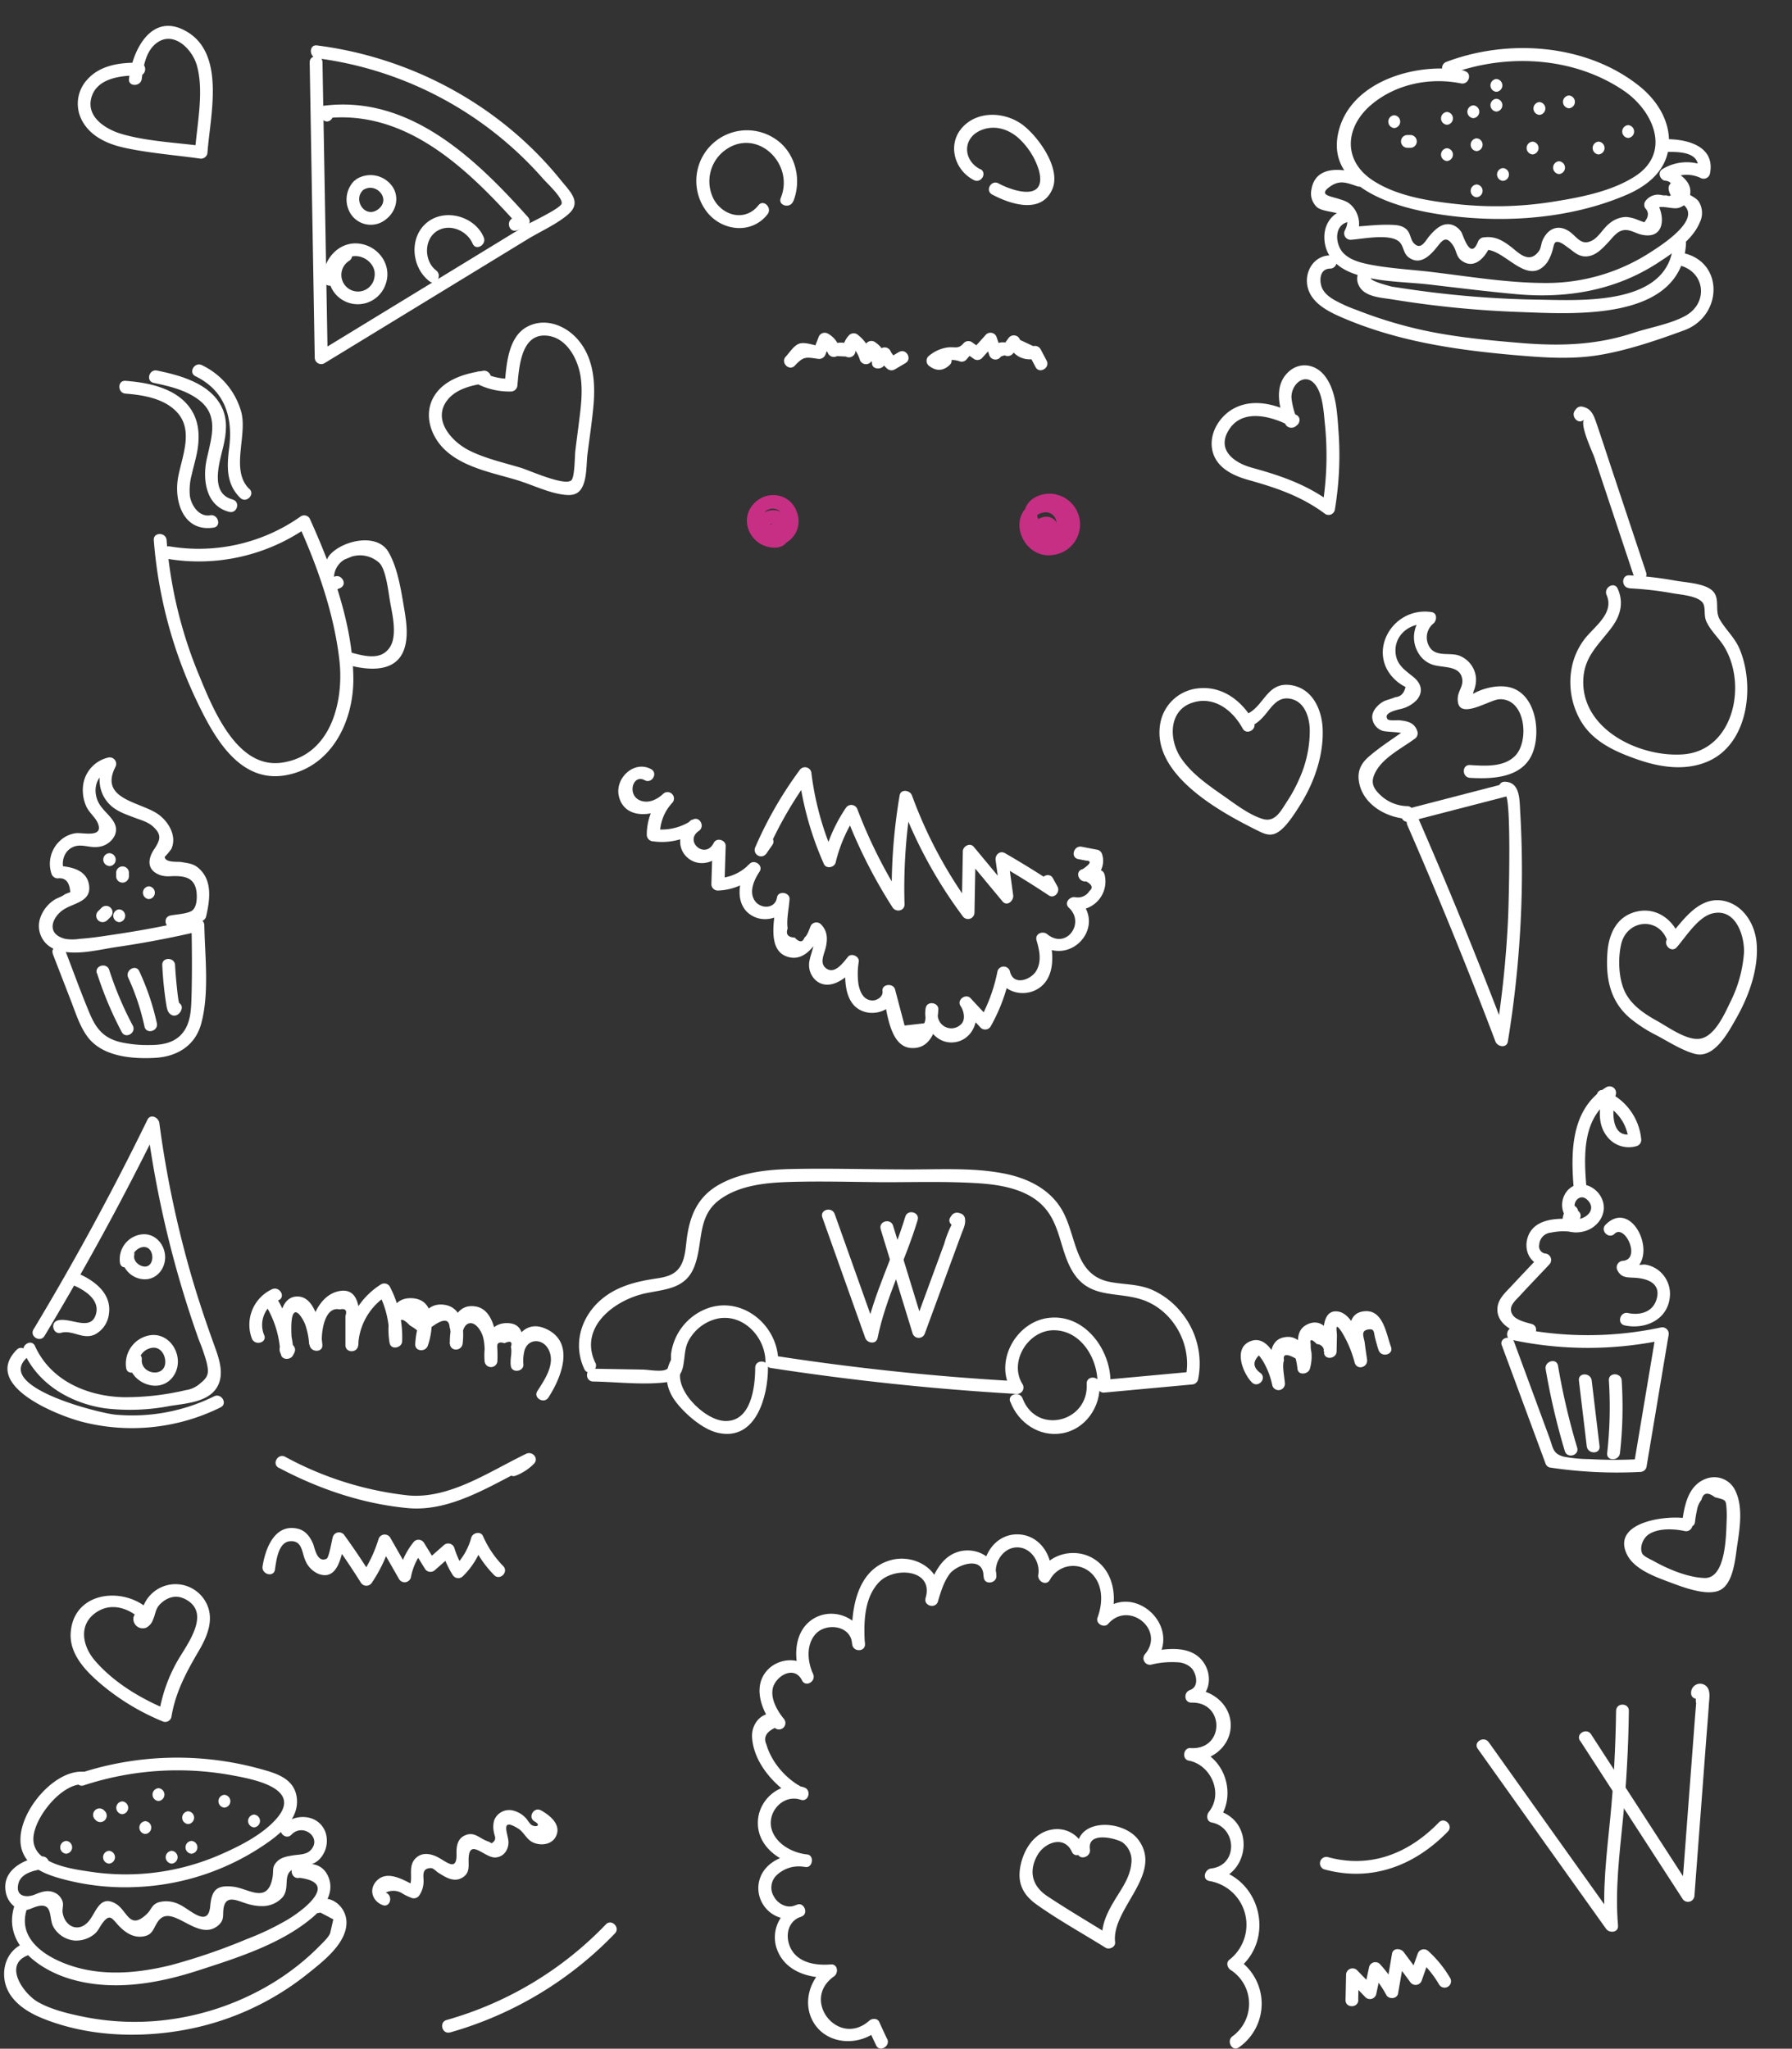 <svg xmlns="http://www.w3.org/2000/svg" viewBox="0 0 525 600.3"><rect x="0" y="0" width="525" height="600.3" fill="#333333" stroke="none"/><defs><style>.cls-1{fill:#fff;}.cls-2{fill:#c62f84;}.cls-3{fill:none;}</style></defs><title>wojtek</title><g id="Warstwa_2" data-name="Warstwa 2"><g id="Warstwa_1-2" data-name="Warstwa 1"><path class="cls-1" d="M90.73,18.29l1.48,86.56A1.89,1.89,0,0,0,95,106.46l47.6-29.06,11.9-7.27c3.81-2.32,8.51-4.37,11.9-7.27,4.2-3.59.68-6.62-2.19-10.18-17.62-21.81-43.62-35.84-71.35-39.37-2.39-.3-2.37,3.45,0,3.75A106.3,106.3,0,0,1,159.13,52.4c1.15,1.32,5.71,5.5,5.42,7.23-.24,1.4-8.75,5.34-10.2,6.23l-20.4,12.46-40.8,24.91L96,104.84,94.48,18.29c0-2.41-3.79-2.42-3.75,0Z"/><path class="cls-1" d="M95.8,35.61a1.88,1.88,0,0,0,0-3.75,1.88,1.88,0,0,0,0,3.75Z"/><path class="cls-1" d="M94.84,34.72c24.14-3,42.37,15,57.15,31.5l.83-3.13-2.43.8c-2.28.76-1.3,4.38,1,3.62l2.43-.8a1.9,1.9,0,0,0,.83-3.13c-15.39-17.21-34.7-35.76-59.8-32.6-2.36.3-2.39,4.05,0,3.75Z"/><path class="cls-1" d="M100.44,73.17c-4.85,3.32-5.78,10.37-.91,14.17a8.61,8.61,0,0,0,13.33-3.75c2.24-5.57-1.72-11.39-7.49-12.19-6.08-.84-10.93,4.69-10.64,10.52.12,2.4,3.87,2.42,3.75,0-.17-3.3,2-6.83,5.63-6.88,3.18,0,6.21,2.84,5.6,6.11a4.87,4.87,0,1,1-7.39-4.74c2-1.36.11-4.61-1.89-3.24Z"/><path class="cls-1" d="M127.77,79.24c-3.5-2.64-3.66-8.92.09-11.44s9-.27,10.62,3.61c.94,2.21,4.17.31,3.24-1.89-2.63-6.19-11.41-8.63-16.69-4.27s-4.52,13.19.85,17.22c1.93,1.45,3.8-1.8,1.89-3.24Z"/><path class="cls-1" d="M106.42,55.66c3.72-2.42,8.33,2.69,4.34,5.68-3.7,2.78-7.38-2.57-4.5-5.53,1.68-1.73-1-4.39-2.65-2.65a7.81,7.81,0,0,0-.67,9.79,7,7,0,0,0,10.13,1.32c3.22-2.47,4.17-7.06,1.4-10.25a7.83,7.83,0,0,0-9.94-1.6c-2,1.31-.14,4.56,1.89,3.24Z"/><path class="cls-1" d="M429.15,20.75C415.58,18,395.24,23.54,392,39.22c-3.28,16.06,17.31,21.59,29,23.47,18.15,2.91,38.62,1.72,55.66-5.66,6.15-2.66,11.62-7.16,12.24-14.26s-3.39-13.4-8.74-17.64c-15.52-12.3-38.33-13.85-56.41-7-2.24.84-1.27,4.47,1,3.62,16.44-6.19,36.24-5.2,51,4.85,8.56,5.81,14.05,18,3.36,25-7,4.56-16.43,6.3-24.52,7.57a105.49,105.49,0,0,1-27.72.64c-8.18-.89-17.56-2.31-24.62-6.91-9-5.86-8.26-15.86-.21-22.46,7.21-5.91,17-7.8,26-6,2.36.47,3.36-3.14,1-3.62Z"/><path class="cls-1" d="M398.67,51.06c-5.15-1.75-13.26-2.8-14.45,4.43a5.49,5.49,0,0,0,1.59,5.2c2.66,2.25,11.34.52,8.23,6.75a1.89,1.89,0,0,0,1.62,2.82c3.38-.18,12.22-2.11,14.58.92,1.12,1.43.92,3.21,2.63,4.36,2.93,2,5.51-.1,7.46-2.35s3.07-4.84,5.47-1.11c.94,1.46.82,3.12,2.39,4.28,3.84,2.84,7.15-1.19,8.47-4.52l-1.81,1.38c5.82-.72,12.63,11.23,18.39,3.72a12.54,12.54,0,0,0,1.57-3.5c.2-.54.4-2.1.86-2.41,1-.66,2.8.88,3.51,1.37,2.09,1.45,3.45,3.13,6.25,2.66,2.33-.4,4.06-2.3,5.61-3.92,1.06-1.11,2.25-2.8,3.7-3.42,2.23-.95,3.93.47,6,1,6.93,1.69,7.34-5.24,4.48-9.68l-.29,2.27c1.42-1.57,5,.22,7-.44a4.6,4.6,0,0,0,3-3c1.47-4.5-2.9-7.12-6.37-8.59l.45,3.43a9.6,9.6,0,0,1,9.15-.6A1.9,1.9,0,0,0,500.94,51c1.75-8.18-6.72-10.33-13.08-10.21-2.41,0-2.42,3.79,0,3.75,3-.05,10.73-.44,9.47,5.47l2.75-1.12a13.64,13.64,0,0,0-12.94.6c-1.54.88-1,2.84.45,3.43q2.85.21,1.84,2.68.7,2.43-1.27,1.62c-.78.18-1.83-.26-2.66-.18a4.61,4.61,0,0,0-3.25,1.64,1.92,1.92,0,0,0-.29,2.27q1.76,1.83-.25,4.18-1.2-.42-2.38-.9a10.58,10.58,0,0,0-2.92-.65,7.76,7.76,0,0,0-4.74,1.77c-1.84,1.35-3.11,3.87-5,5-3.53,2-4.62-1.12-7.23-2.74-3.28-2-6.18-.35-7.56,2.92-.37.88-.43,2.22-1,3-2.9,4.1-6.17.33-8.22-1.22-2.43-1.85-4.65-3.16-7.78-2.77A2,2,0,0,0,433,70.84c-2.26,5.72-4.34-2.1-4.92-2.9a5.11,5.11,0,0,0-2.47-2c-2.86-1-5.06,1.16-6.78,3.14-1.23,1.42-2.51,4.45-4.65,2.15-1-1.1-.93-3-2.21-4.1s-2.78-1.2-4.48-1.26c-3.91-.13-8,.43-11.88.64l1.62,2.82a7.75,7.75,0,0,0-1.36-9.21c-1.28-1.24-2.55-1.47-4.16-2-2.51-.74-5.43-1.13-1.92-3.54,2.8-1.92,4.83-1,7.83,0,2.29.78,3.27-2.85,1-3.62Z"/><path class="cls-1" d="M393.39,61.6c-4.1,1.47-5.94,5.36-5.26,9.61.71,4.44,4,7.28,8.08,8.83,6.85,2.62,15.18,2.5,22.39,3.31,8.55,1,17.1,2.07,25.67,2.85,14.57,1.32,28.72-1,41.15-9,4.48-2.91,10.44-6.83,12.55-12a6.25,6.25,0,0,0-.28-6.12c-1.16-1.76-4.89-2.47-5.2-4.59-.35-2.38-4-1.37-3.62,1,.45,3,2.87,3,4.72,4.88,4.36,4.38-7,11.58-10.06,13.55a56,56,0,0,1-30.68,9c-11.41,0-22.93-2-34.25-3.32-5.93-.67-12.06-1-17.89-2.2-2.6-.55-5.62-1.43-7.41-3.54-2-2.37-2.49-7.37,1.1-8.66,2.25-.81,1.28-4.43-1-3.62Z"/><path class="cls-1" d="M400,77.87A4.22,4.22,0,0,0,398,83.44c1.53,3.58,6.48,3.74,9.71,4.26a295.33,295.33,0,0,0,37.19,3.71c15.85.56,47.64,3,49.05-20,.15-2.41-3.6-2.4-3.75,0C489,89.65,463.4,88,450.69,87.81q-11.65-.18-23.26-1.29-6.52-.62-13-1.54-3.36-.48-6.72-1c.13,0-7.79-1.88-5.8-2.83,2.18-1,.28-4.27-1.89-3.24Z"/><path class="cls-1" d="M389.76,74.83c-4.53,0-7.44,4.28-6.79,8.64.76,5.07,5.89,7.7,10.12,9.53,16,6.92,32.86,9.47,50.09,11,8.26.72,16.6,1.4,24.84.11,8.42-1.32,17.48-4.41,25.48-7.36C505,92.46,505.17,75.81,492,73.95c-2.36-.33-3.38,3.28-1,3.62,8.36,1.18,10,11,2.72,15-4.44,2.43-10.45,3.39-15.26,5-11.15,3.65-21.8,3.88-33.39,2.89-10.78-.91-21.53-1.95-32-4.61a127.29,127.29,0,0,1-15.56-5,43.4,43.4,0,0,1-6.68-3c-1.65-1-3.22-2.21-3.75-4.15s-.33-5,2.74-5a1.88,1.88,0,0,0,0-3.75Z"/><path class="cls-1" d="M412.33,43.31h1a1.88,1.88,0,0,0,0-3.75h-1a1.87,1.87,0,0,0,0,3.75Z"/><path class="cls-1" d="M423.92,47.18a1.88,1.88,0,0,0,0-3.75,1.88,1.88,0,0,0,0,3.75Z"/><path class="cls-1" d="M423.92,36.56a1.88,1.88,0,0,0,0-3.75,1.88,1.88,0,0,0,0,3.75Z"/><path class="cls-1" d="M432.61,44.28a1.88,1.88,0,0,0,0-3.75,1.88,1.88,0,0,0,0,3.75Z"/><path class="cls-1" d="M432.61,57.8a1.88,1.88,0,0,0,0-3.75,1.88,1.88,0,0,0,0,3.75Z"/><path class="cls-1" d="M431.64,34.62a1.88,1.88,0,0,0,0-3.75,1.88,1.88,0,0,0,0,3.75Z"/><path class="cls-1" d="M449,45.25a1.88,1.88,0,0,0,0-3.75,1.88,1.88,0,0,0,0,3.75Z"/><path class="cls-1" d="M438.4,32.69a1.88,1.88,0,0,0,0-3.75,1.88,1.88,0,0,0,0,3.75Z"/><path class="cls-1" d="M440.33,53a1.88,1.88,0,0,0,0-3.75,1.88,1.88,0,0,0,0,3.75Z"/><path class="cls-1" d="M451,33.66a1.88,1.88,0,0,0,0-3.75,1.88,1.88,0,0,0,0,3.75Z"/><path class="cls-1" d="M468.34,45.25a1.88,1.88,0,0,0,0-3.75,1.88,1.88,0,0,0,0,3.75Z"/><path class="cls-1" d="M456.75,51a1.88,1.88,0,0,0,0-3.75,1.88,1.88,0,0,0,0,3.75Z"/><path class="cls-1" d="M477,40.42a1.88,1.88,0,0,0,0-3.75,1.88,1.88,0,0,0,0,3.75Z"/><path class="cls-1" d="M459.65,31.73a1.88,1.88,0,0,0,0-3.75,1.88,1.88,0,0,0,0,3.75Z"/><path class="cls-1" d="M438.4,26.9a1.88,1.88,0,0,0,0-3.75,1.88,1.88,0,0,0,0,3.75Z"/><path class="cls-1" d="M408.47,37.52a1.88,1.88,0,0,0,0-3.75,1.88,1.88,0,0,0,0,3.75Z"/><path class="cls-1" d="M48.78,163.7a55.55,55.55,0,0,0,41.29-9.22l-2.57-.67c5.59,12.36,10.39,26.09,11.93,39.64,1.38,12.14-2.48,27.85-16.71,30C69.16,225.55,62.11,207,58,197.08a129,129,0,0,1-9.19-38.8c-.19-2.39-3.94-2.41-3.75,0A133.22,133.22,0,0,0,57.45,205c5.06,10.63,12.59,24.88,26.68,22.08,13.29-2.65,19.55-16.06,19.39-28.5-.2-15.83-6.33-32.39-12.78-46.64a1.88,1.88,0,0,0-2.57-.67,51.78,51.78,0,0,1-38.4,8.84c-2.36-.39-3.38,3.22-1,3.62Z"/><path class="cls-1" d="M97.85,169.08a6.24,6.24,0,0,1,3.12-5.15l2.13-.86a8.35,8.35,0,0,1,8.07,1.91c2,2.09,2.65,8.86,3.14,11.52.69,3.78,2.17,10-.22,13.34-2.6,3.66-7.14,2.45-11,1.43-2.33-.62-3.33,3-1,3.62,5.91,1.57,14.17,2.33,16.43-5,1.31-4.22.28-9.26-.44-13.52-.81-4.75-1.83-10.47-4.31-14.68-3.32-5.63-13.32-3.37-17.11.86-2.63,2.94-2.83,12.64,3.08,9.72,2.16-1.07.27-4.31-1.89-3.24Z"/><path class="cls-1" d="M61.56,151c-3.34.51-5.54-3-5.93-5.69a17.68,17.68,0,0,1,.58-6.4c.56-2.56,1.36-5,1.73-7.64.55-3.88.27-7.82-1.91-11.2-4.06-6.29-12.35-7.95-19.26-8.48-2.41-.18-2.39,3.57,0,3.75,5.05.39,10.95,1.35,14.72,5.07,5.42,5.35,1.93,13,.72,19.28-1.37,7.17,1.52,16.27,10.36,14.91,2.38-.36,1.37-4-1-3.62Z"/><path class="cls-1" d="M68.19,146.37c-6.89-1.74-3.87-10.92-2.78-15.5.93-3.94,1.37-8-.53-11.75-3.46-6.81-12-9.12-18.87-10.55-2.35-.49-3.36,3.12-1,3.62,4.5.94,9.25,2.05,13,4.8,6.21,4.52,4.06,10.87,2.6,17.31-1.36,6-.43,13.93,6.54,15.69,2.34.59,3.34-3,1-3.62Z"/><path class="cls-1" d="M73.06,143.29c-5.7-5.49-.44-15.69-2.42-22.72A21.61,21.61,0,0,0,59.16,107c-2.16-1.06-4.06,2.18-1.89,3.24,8.61,4.22,11,12,9.87,21-.69,5.38-.92,10.63,3.27,14.66,1.74,1.67,4.4-1,2.65-2.65Z"/><path class="cls-1" d="M412.29,241.74q13.7,31.42,25.84,63.47c.58,1.53,3.29,2,3.62,0a312.41,312.41,0,0,0,4.08-44.49q.21-11.53-.47-23.06c-.2-3.36,0-8.45-4.44-8.6-2.41-.08-2.41,3.67,0,3.75,2,.07,1.06,32.47.93,35.59a305.43,305.43,0,0,1-3.71,35.81h3.62q-12.32-32.5-26.22-64.37c-1-2.21-4.19-.3-3.24,1.89Z"/><path class="cls-1" d="M412.82,240.75l29-7.51c2.33-.6,1.34-4.22-1-3.62l-29,7.51c-2.33.6-1.34,4.22,1,3.62Z"/><path class="cls-1" d="M412.24,236.21a11.79,11.79,0,0,1-7.38-2.83c-2.57-2.26-3.48-4.06-1.91-7.09,2.21-4.28,7.58-6.94,11.46-9.77a1.94,1.94,0,0,0,.86-2.12c-.81-2.73-3-3.13-5.53-3.37-.49,0-2.88.18-3.22-.28-1.54-2.11,3.58-2.87,4.36-3.14a9.43,9.43,0,0,0,4.24-2.57c2-2.45,1.2-4.87-1.07-6.7-2.64-2.13-5.13-3.71-5.22-7.58-.12-5.09,4.73-8.53,9.57-7.81l-.45-3.43a8.88,8.88,0,0,0-2.39,11.86,7.58,7.58,0,0,0,5.29,3.67c2.9.58,6.77.29,7.49,3.67.5,2.34-1.18,3.62-1.27,5.9-.27,6.94,9.18.42,12.18.28,7.67-.37,8.91,12.28,4.6,16.61-3.33,3.34-8.84,2.93-13.19,2.66-2.41-.15-2.4,3.6,0,3.75,6.74.41,15.51,0,18.38-7.38,2.44-6.28.84-17.22-6.69-19.13-3.27-.83-7.55.13-10.45,1.71-.7.38-2,.39-1.41,1.14.81,1.1,1-1.09,1.27-1.82a8.31,8.31,0,0,0,.61-4.24,7.7,7.7,0,0,0-4.89-6.1c-2.57-.92-6,.25-8.11-1.79a5.25,5.25,0,0,1,.48-7.53c1.13-.82,1.32-3.16-.45-3.43-11.85-1.77-19.79,12.89-9.63,20.71a13,13,0,0,0,2,1.23q-.61,2.82-3.06,3c-1.32.65-2.76.74-4,1.62s-2.71,2.4-2.7,4.23a4.45,4.45,0,0,0,2.8,3.92c1.22.57,6.57.24,6.9,1.33l.86-2.12c-3.82,2.78-8,5.36-11.57,8.46-2.24,1.94-3.35,4.17-2.89,7.17,1,6.72,7.92,10.7,14.18,11.05,2.41.13,2.4-3.62,0-3.75Z"/><path class="cls-1" d="M440,394.24l12.74,34.46A1.88,1.88,0,0,0,454,430a132.25,132.25,0,0,0,26.55,1.3,1.91,1.91,0,0,0,1.81-1.38l6.47-38.63a1.9,1.9,0,0,0-2.31-2.31,102.38,102.38,0,0,1-42.64,0c-2.35-.5-3.36,3.12-1,3.62a107.14,107.14,0,0,0,44.63,0l-2.31-2.31-6.47,38.63,1.81-1.38a129.05,129.05,0,0,1-14.92,0,42.31,42.31,0,0,1-7.43-.7c-3.31-.84-3.18-2.65-4.23-5.49L443.6,393.24c-.83-2.24-4.46-1.27-3.62,1Z"/><path class="cls-1" d="M452.83,401.18a200.63,200.63,0,0,0,5.61,24c.69,2.31,4.31,1.32,3.62-1a200.63,200.63,0,0,1-5.61-24c-.4-2.37-4-1.37-3.62,1Z"/><path class="cls-1" d="M462.57,404.51l2.3,19.27c.28,2.37,4,2.4,3.75,0l-2.3-19.27c-.28-2.37-4-2.4-3.75,0Z"/><path class="cls-1" d="M471.35,404.5a121,121,0,0,1-.5,21.28c-.27,2.39,3.48,2.38,3.75,0a121,121,0,0,0,.5-21.28c-.15-2.4-3.91-2.41-3.75,0Z"/><path class="cls-1" d="M448.73,387.94c-1.6-.43-4.68-1.14-5.63-2.75-1.35-2.28.69-3.92,2.07-5.41,2.88-3.13,5.84-6.2,8.75-9.29a1.9,1.9,0,0,0-1.33-3.2,2.14,2.14,0,0,1-1.64-2.58,3.76,3.76,0,0,1,3.45-3.54,17.5,17.5,0,0,1,6.25-.18,1.9,1.9,0,0,0,1.81-1.38c.68-2,0-3.28-1.63-4.41-2-1.36-3.88,1.89-1.89,3.24l-.09.17,1.81-1.38c-4.8-.38-11.51-.07-13.15,5.53-1.15,3.92,1,7.86,5.09,8.28l-1.33-3.2c-2.92,3.1-5.85,6.18-8.75,9.29-1.66,1.77-3.59,3.51-3.81,6.07-.42,4.93,5.11,7.31,9,8.36,2.33.62,3.33-3,1-3.62Z"/><path class="cls-1" d="M473,361.54c3-3,7.87,7.33,2.5,7.91a1.9,1.9,0,0,0-1.62,2.82c1.15,2.17,2.75,2,5,2.13,4,.21,8,1.79,6.33,6.64-1.24,3.59-5,4.4-8.24,3.7-2.35-.51-3.36,3.1-1,3.62,5.88,1.28,12.44-1.54,13.21-8.08a8.74,8.74,0,0,0-2.91-7.74,8.53,8.53,0,0,0-4.29-2c-.63-.09-4.42.59-4.83-.19l-1.62,2.82c12-1.29,3.51-23-5.15-14.31-1.7,1.71.95,4.37,2.65,2.65Z"/><path class="cls-1" d="M459.28,353.74c-1.39,1.63-2.11,4.22-.75,6.14,1.12,1.59,4,1.35,5.65.9,4.18-1.14,7-5.52,5.06-9.67-1.7-3.67-6.68-5.68-9.82-2.47-2.57,2.64-2.38,7.33.85,9.3,2.07,1.26,4-2,1.89-3.24-2.27-1.38.47-5.67,3-3,3,3.12-1.4,6.27-4.53,5.43l1.12.86a1.37,1.37,0,0,1,.16-1.6c1.55-1.83-1.09-4.5-2.65-2.65Z"/><path class="cls-1" d="M464.82,348.44c-.8-9.4-1.52-21,7.72-26.63l-2.75-2.12c-1.23,4.36-2,9.47,1,13.28a8,8,0,0,0,8.67,2.86,1.89,1.89,0,0,0,1.38-1.81A17,17,0,0,0,470,319.54c-2.23-.91-3.2,2.71-1,3.62A12.9,12.9,0,0,1,477.1,334l1.38-1.81c-7,1.93-6.17-7.69-5.08-11.53a1.9,1.9,0,0,0-2.75-2.12c-10.5,6.39-10.5,19-9.58,29.87.2,2.39,4,2.41,3.75,0Z"/><path class="cls-1" d="M13.06,391.43q18-29.94,33.41-61.33L43,329.15a308,308,0,0,0,15.27,63.48,58.91,58.91,0,0,1,2.2,6.31c.7,3,.82,4.32-1.65,6.27a8,8,0,0,1-4.44,2.13,76.63,76.63,0,0,1-18.46,2.06c-10.56-.35-21.12-4.91-25.67-15-1-2.2-4.23-.29-3.24,1.89,4.26,9.41,13.72,14.88,23.68,16.36a61.44,61.44,0,0,0,19-.66c4.57-.76,11.45-1.07,14-5.7,2.27-4.07.18-9-1.24-13-2.52-7-4.84-14-6.87-21.17a304.49,304.49,0,0,1-8.9-43.06c-.22-1.62-2.57-2.83-3.49-.95Q27.85,359.57,9.82,389.53c-1.25,2.07,2,4,3.24,1.89Z"/><path class="cls-1" d="M4.9,395.5c-10.4,10.5,12,19.25,19.1,21.1a58.51,58.51,0,0,0,40.61-4.21c2.17-1.06.27-4.3-1.89-3.24a54.16,54.16,0,0,1-28.9,5.37c-4.66-.43-34.66-7.89-26.26-16.37,1.7-1.72-1-4.37-2.65-2.65Z"/><path class="cls-1" d="M17.9,390.53c3.31-.94,6.39,2.11,9.85.52a7.78,7.78,0,0,0,4.15-5.95c1-6.52-5-10.44-10.26-12.46-2.26-.86-3.23,2.76-1,3.62,3.63,1.38,9.08,4.47,7.33,9.22-1.69,4.59-7.5.42-11.06,1.43-2.32.66-1.33,4.28,1,3.62Z"/><path class="cls-1" d="M37.75,398.35c-.3,4.17,3.53,7.56,7.54,7.68,4.29.13,7.17-3.7,6.79-7.78s-3.78-7.65-8.12-7a8.44,8.44,0,0,0-7,9.6c.36,2.38,4,1.37,3.62-1A4.66,4.66,0,0,1,45,394.89c2.05,0,3.28,1.94,3.41,3.81.36,5.16-7.2,4.15-6.87-.35.18-2.41-3.58-2.4-3.75,0Z"/><path class="cls-1" d="M35.73,366.83a6.86,6.86,0,0,0,6.19,8c3.82.34,6.55-3,6.46-6.6s-2.92-6.91-6.74-6.55A7.32,7.32,0,0,0,35.15,370c.33,2.38,3.95,1.37,3.62-1-.25-1.76,1.62-3.53,3.29-3.6s2.49,1.38,2.56,2.83-.69,3-2.3,2.89-3.31-1.63-3-3.28c.46-2.36-3.15-3.37-3.62-1Z"/><path class="cls-1" d="M24.21,519.14c-9.32-.45-21,14.4-17.63,23.41,2,5.31,8,7.09,12.94,8.35a70.61,70.61,0,0,0,21,2,72,72,0,0,0,38.61-13.51c4.15-3.05,8.64-7.19,7.78-12.88s-6.59-7.08-11.24-8.35a91.59,91.59,0,0,0-52.14,1.36c-2.29.74-1.31,4.36,1,3.62a88.15,88.15,0,0,1,43.17-3c5.87,1.09,21.16,3.68,13.37,12.68-4.14,4.79-10.95,8.18-16.66,10.67a69.21,69.21,0,0,1-37.63,5c-5.46-.82-16.83-2.19-17-9.45-.15-6.06,8.2-16.5,14.49-16.19,2.41.12,2.41-3.63,0-3.75Z"/><path class="cls-1" d="M12.06,544C6.86,544.8.59,548,1.66,554.25a6.84,6.84,0,0,0,3.47,5c2.86,1.43,4.35-.75,7-.85,3.33-.12,2.2,4.06,3.58,6.33a8,8,0,0,0,6,3.87,8.42,8.42,0,0,0,5.93-1.87c1.15-.93,1.53-2.1,2.38-3.23,2.31-3.06,2.82-1.2,5,1,1.84,1.87,4.06,3.3,6.8,2.93,3.06-.42,3-2.36,4.49-4.44,4-5.68,11.54,6.28,17.59,1.22,2-1.69,1.24-3.06,1.63-5.24.74-4,4.3-1.86,6.93-1.13a14.21,14.21,0,0,0,4.5.68,7.93,7.93,0,0,0,5.9-2.68c2.38-3.12-.65-7.2,4.12-8.56,2.9-.83,5.3-.57,7.27-3.28a7.82,7.82,0,0,0,1.06-7.24c-2.05-5.29-9-5.57-12.58-1.82-1.67,1.75,1,4.4,2.65,2.65,3.41-3.58,9.19,1,5.53,4.64-1.26,1.26-3.49,1.16-5.08,1.43s-3.36.51-4.63,1.77c-1.61,1.59-1,2.65-1.35,4.65-1.41,8-7,3.29-11.52,2.75-5.15-.62-6.33,1.32-6.74,5.71-.61,6.51-5.84,1-8.94-.45a8.51,8.51,0,0,0-6.25-.67c-1.91.66-2.1,2.17-3.31,3.34-5.26,5.08-5.71-1-9.28-3-4.41-2.49-5.54,2.15-7.53,4.82-3,4-7.31,2.07-7.94-2.2-.15-1,.33-2.18,0-3.18a4.26,4.26,0,0,0-2.5-2.69c-2-.83-3.82-.12-5.65.63-2.3.94-5.74.73-4.81-3.18.77-3.23,5-4,7.66-4.35,2.38-.35,1.37-4-1-3.62Z"/><path class="cls-1" d="M4.3,558.23C.59,569.12,10.82,576.78,20,579.68c12.5,3.94,25.9,1.64,38.07-2.3,11.32-3.66,24.44-7.78,33.62-15.66,3.32-2.85,6.39-7.09,4.55-11.67-1.69-4.19-5.6-4.43-9.46-3.44-2.34.6-1.35,4.22,1,3.62q8.41,1.13,3.48,6.72a20.09,20.09,0,0,1-2.22,2.13A38,38,0,0,1,84,562.63a80.23,80.23,0,0,1-11.7,5.56,176,176,0,0,1-22.2,7.62c-8.13,2-16.65,3-24.94,1.33S4.32,569.78,7.92,559.23c.78-2.29-2.84-3.27-3.62-1Z"/><path class="cls-1" d="M7.49,569.26C3,570.81.73,575.14,1.29,579.81c.71,5.91,6,9.51,11.13,11.58C25,596.51,39.56,597.25,52.88,595a80.94,80.94,0,0,0,37.19-16.6c4.34-3.49,11.7-9,11.43-15.38-.19-4.32-4.45-8-8.66-6.24-2.2.9-1.24,4.53,1,3.62l3.81,2-.93,4.06c-.58,1.36-2.13,2.75-3.2,3.84-1.39,1.42-2.85,2.76-4.36,4.05a72.93,72.93,0,0,1-11.81,8.18,78.67,78.67,0,0,1-25.44,8.88A75.85,75.85,0,0,1,24.75,591c-4.5-.9-9.48-2.07-13.52-4.31-4.3-2.38-10.6-11.19-2.75-13.86,2.27-.77,1.3-4.4-1-3.62Z"/><path class="cls-1" d="M27.72,533l.45.45a1.88,1.88,0,0,0,2.65-2.65l-.45-.45A1.88,1.88,0,0,0,27.72,533l.45.45a1.88,1.88,0,0,0,2.65-2.65l-.45-.45A1.88,1.88,0,0,0,27.72,533Z"/><path class="cls-1" d="M42.57,537.38a1.88,1.88,0,0,0,0-3.75,1.88,1.88,0,0,0,0,3.75Z"/><path class="cls-1" d="M31.94,546.07a1.88,1.88,0,0,0,0-3.75,1.88,1.88,0,0,0,0,3.75Z"/><path class="cls-1" d="M35.81,531.59a1.88,1.88,0,0,0,0-3.75,1.88,1.88,0,0,0,0,3.75Z"/><path class="cls-1" d="M55.12,534.48a1.88,1.88,0,0,0,0-3.75,1.88,1.88,0,0,0,0,3.75Z"/><path class="cls-1" d="M50.29,546.07a1.88,1.88,0,0,0,0-3.75,1.88,1.88,0,0,0,0,3.75Z"/><path class="cls-1" d="M46.43,527.72a1.88,1.88,0,0,0,0-3.75,1.88,1.88,0,0,0,0,3.75Z"/><path class="cls-1" d="M65.74,529.66a1.88,1.88,0,0,0,0-3.75,1.88,1.88,0,0,0,0,3.75Z"/><path class="cls-1" d="M74.43,535.45a1.88,1.88,0,0,0,0-3.75,1.88,1.88,0,0,0,0,3.75Z"/><path class="cls-1" d="M56.09,543.17a1.88,1.88,0,0,0,0-3.75,1.88,1.88,0,0,0,0,3.75Z"/><path class="cls-1" d="M19.39,543.17a1.88,1.88,0,0,0,0-3.75,1.88,1.88,0,0,0,0,3.75Z"/><path class="cls-1" d="M317.33,540.76a8.45,8.45,0,0,0-9.43-4.61c-4.83.94-7.76,5.5-8.81,10-1.22,5.23.34,8.88,4.63,11.93,6.42,4.56,13.47,8.45,20.15,12.62,1.11.7,3-.19,2.82-1.62-1.12-9.86,14.29-19.91,6.81-30-4.68-6.28-19.28-6.39-17.81,3.8.34,2.38,4,1.37,3.62-1-.8-5.51,8-3.12,9.59-2a6.58,6.58,0,0,1,2.53,6.24c-.3,3.16-1.89,5.87-3.54,8.51-2.83,4.53-5.58,8.86-4.95,14.4l2.82-1.62c-6.31-3.94-12.77-7.71-19-11.85-4.46-3-5.45-7.36-2.8-12,2.08-3.68,7.81-5.91,10.08-.93,1,2.19,4.23.29,3.24-1.89Z"/><path class="cls-1" d="M81.66,430.07c11.69,6.21,24.58,10.6,37.82,11.83,13.06,1.21,25.21-7.25,36.55-12.69l-2.27-2.94a8.27,8.27,0,0,1-3.66,2.5c-2.21.89-1.24,4.52,1,3.62a15,15,0,0,0,5.31-3.46c1.57-1.57-.41-3.84-2.27-2.94-10.64,5.1-22.46,13.36-34.66,12.18a97.47,97.47,0,0,1-35.93-11.31c-2.13-1.13-4,2.1-1.89,3.24Z"/><path class="cls-1" d="M80.55,459.88c.4-2.49.92-8,4.41-8.27,3.65-.3,3.47,3.38,4.46,5.54a7.26,7.26,0,0,0,3.82,4c6,2.3,6.82-5.94,7.91-9.77l-3.43.45q4.17,5.83,8,11.91a1.9,1.9,0,0,0,3.24,0A43,43,0,0,0,114.49,452l-3.43.45,5.87,10.28a1.9,1.9,0,0,0,3.43-.45,17.87,17.87,0,0,1,3.57-7.9L121,454l3.49,5.67a1.9,1.9,0,0,0,2.94.38l5.22-4.59-3.13-.83a27.47,27.47,0,0,0,3.12,6.88,1.9,1.9,0,0,0,2.94.38,22.88,22.88,0,0,0,6.11-10.35l-3.43.45a32.37,32.37,0,0,0,6.51,9.54c1.69,1.73,4.34-.92,2.65-2.65a29.48,29.48,0,0,1-5.92-8.78c-.69-1.54-3-1-3.43.45a18.89,18.89,0,0,1-5.14,8.69l2.94.38a24.21,24.21,0,0,1-2.74-6,1.9,1.9,0,0,0-3.13-.83l-5.22,4.59,2.94.38-3.49-5.67a1.89,1.89,0,0,0-2.94-.38,21.78,21.78,0,0,0-4.53,9.56l3.43-.45-5.87-10.28a1.9,1.9,0,0,0-3.43.45,39.48,39.48,0,0,1-5.2,10.82h3.24q-3.78-6.09-8-11.91a1.9,1.9,0,0,0-3.43.45c-.25.87-1.11,6.07-1.82,6.39-2.84,1.28-3.44-3.17-4-4.5-.91-2-2.15-3.76-4.45-4.3-6.76-1.58-9.48,5.8-10.3,11-.38,2.36,3.23,3.38,3.62,1Z"/><path class="cls-1" d="M397.91,586l.16-7.43-3.2,1.33,5.17,5.33a1.89,1.89,0,0,0,3.13-.83l1.52-7.13-3.13.83a32.7,32.7,0,0,1,4.6,6.48c.73,1.33,3.15,1.17,3.43-.45l1.86-10.74-3.43.45,5.09,6.88a1.9,1.9,0,0,0,3.43-.45l2.39-6.79-3.13.83a30.65,30.65,0,0,1,5.87,7.28,1.88,1.88,0,0,0,3.24-1.89,33.56,33.56,0,0,0-6.46-8,1.9,1.9,0,0,0-3.13.83l-2.39,6.79,3.43-.45L411.25,572c-.84-1.14-3.12-1.31-3.43.45L406,583.17l3.43-.45a36.56,36.56,0,0,0-5.18-7.24,1.89,1.89,0,0,0-3.13.83l-1.52,7.13,3.13-.83-5.17-5.33a1.9,1.9,0,0,0-3.2,1.33l-.16,7.43c-.05,2.41,3.7,2.41,3.75,0Z"/><path class="cls-1" d="M388,547.76c13.79,3.78,26.47-1.08,36.18-11.1,1.68-1.73-1-4.39-2.65-2.65-8.8,9.07-20,13.57-32.53,10.14a1.88,1.88,0,0,0-1,3.62Z"/><path class="cls-1" d="M131.85,595.54a107.61,107.61,0,0,0,48.29-29c1.67-1.74-1-4.4-2.65-2.65a103.75,103.75,0,0,1-46.64,28c-2.32.66-1.33,4.28,1,3.62Z"/><path class="cls-1" d="M141.46,108.68c-5.27.73-11.31,2.54-14.26,7.38-3.1,5.08-1.2,11.34,2.75,15.35,5.51,5.58,14.46,7.12,21.65,9.31,4.46,1.36,9.89,4.07,14.55,4.32,1.88.1,3.31-.37,4.29-2.05,1.58-2.71,1.31-7.12,1.7-10.13.57-4.45,1.24-8.9,1.67-13.37.67-6.88.29-14.3-4.38-19.83C165.92,95.49,160,93,154.73,95.6c-6,2.94-6.35,11.47-6.9,17.24l1.88-1.87a16.65,16.65,0,0,1-8.42-1.93c-2.14-1.1-4,2.13-1.89,3.24a20.89,20.89,0,0,0,10.31,2.44,1.93,1.93,0,0,0,1.88-1.87c.48-5,1-14.68,8-14.53,6.21.13,9.68,6.68,10.5,12,.73,4.77,0,9.6-.59,14.35q-.47,3.63-.93,7.27c-.21,1.61-.15,7.81-1.18,8.79-1.91,1.81-12.35-2.92-14.73-3.64-5-1.51-10.32-2.69-15-5-5.3-2.58-11.16-9.09-6.55-14.91,2.66-3.35,7.39-4.36,11.41-4.92,2.38-.33,1.37-3.94-1-3.62Z"/><path class="cls-1" d="M40.68,18.37c-5.35-.06-11.18.63-15,4.82a10.42,10.42,0,0,0-1.87,11.7c2.34,4.87,7.42,7.25,12.44,8.36,7.24,1.6,14.83,2.17,22.17,3.19a1.92,1.92,0,0,0,2.37-1.81C61.56,34,66.13,16,54.79,9.3c-10.27-6.09-16,5.29-17,13.79-.29,2.39,3.46,2.37,3.75,0,.41-3.4,1.14-7.71,3.87-10.1,5.07-4.44,10.83,1.21,12.24,6.1,2.23,7.71,0,17.68-.55,25.55l2.37-1.81c-7.78-1.07-16.26-1.37-23.81-3.57-4.5-1.31-10.35-4.83-8.94-10.45,1.51-6.05,9-6.74,14-6.68,2.41,0,2.42-3.72,0-3.75Z"/><path class="cls-1" d="M379.83,121.61c-5.47-3-12.41-5.09-18.32-1.94-4.11,2.19-7.19,7.06-6.42,11.81.87,5.37,5.89,7.82,10.63,9.15,8.28,2.33,15.55,4.76,22.57,10a1.88,1.88,0,0,0,2.75-1.12,96.51,96.51,0,0,0,1.14-22.57c-.4-5.47-.59-12.83-4.41-17.22-2.63-3-6.84-3.67-10-1-4.68,4-3.1,10.34-1.29,15.33.82,2.25,4.44,1.28,3.62-1a21.71,21.71,0,0,1-1.74-6.51c-.11-4.13,4.11-7.56,7-3.78,2.22,2.87,2.44,8.09,2.79,11.41a91.73,91.73,0,0,1-.76,24.33l2.75-1.12c-7.27-5.41-14.87-8-23.46-10.36-5.29-1.48-10.39-5.33-6.56-11.21,4-6.21,12.51-3.8,17.79-1,2.12,1.15,4-2.09,1.89-3.24Z"/><path class="cls-1" d="M15.47,279.53l5.3,13.68c1.36,3.5,2.52,7.32,4.74,10.4,4.3,6,13.07,6.73,19.89,6.36,6.48-.35,11.77-3.55,13.54-10,2.43-8.93,1.09-19.71.92-28.87a1.9,1.9,0,0,0-2.37-1.81C50,271,42.42,272.48,34.8,273.63c-3.83.58-7.7,1.2-11.57,1.48a13.14,13.14,0,0,1-4.09,0c-5.52-1.37-4.09-5.92-.92-8.31,3-2.25,8.63-2.36,7.87-7.46-.67-4.53-5.41-5.43-9.19-5.64L18.7,255c-.86-2.73.16-6,3.19-7,2.16-.68,4.47.44,6.66.17a6.1,6.1,0,0,0,5-3.22c.86-1.86.41-3.39-.81-5-1.65-2.14-3.68-3.46-4.46-6.29-1-3.61.67-7.17,4.39-8.09l-2.12-2.75c-2.15,4.24-1.92,9.42,1.6,12.92,2,2,4.72,2.88,7.32,3.87,1.86.71,3.84,1.2,5.36,2.58,2.59,2.37,2.2,3.84.32,6.67-2,3-2.15,6.34,2.12,7.67a8.71,8.71,0,0,0,3,.2c3.85-.13,7,.35,7.35,5.1.1,1.57,0,3.8-1.2,4.88s-5.11,1.22-6.57,1.57c-2.35.56-1.35,4.18,1,3.62l8.21-2a1.85,1.85,0,0,0,1.31-1.31c1.11-4.8,2-10.66-2.26-14.27-1.6-1.35-3.12-1.38-5-1.73-1-.17-4.69.27-4.86-1.5a21.58,21.58,0,0,0,1.93-2.3c1.72-3.68-.68-7.85-3.64-10.06-5.09-3.8-17.65-4.36-12.73-14a1.9,1.9,0,0,0-2.12-2.75,9.61,9.61,0,0,0-7.24,7.48,11.57,11.57,0,0,0,.74,6.63c.78,1.93,2.75,3.35,3.47,5.13,1.81,4.45-4.53,2.62-6.59,2.94a8.32,8.32,0,0,0-4.41,2.13A9.15,9.15,0,0,0,15.08,256a1.94,1.94,0,0,0,1.81,1.38q3.39-.44,3.69,4.05-.83.28-1.63.63c-.7.65-2.24,1.06-3.07,1.64a10.2,10.2,0,0,0-4.21,5.65,7.33,7.33,0,0,0,4.95,9c5.32,1.78,11.9,0,17.27-.82,8.26-1.19,16.46-2.77,24.59-4.66l-2.37-1.81c.13,7,.19,14,0,20.93-.11,3.48-.18,7.27-2.26,10.22-2.34,3.31-6.09,4-9.91,4a35.85,35.85,0,0,1-8.84-.89c-4.82-1.22-7-4-8.85-8.42-2.55-6.06-4.77-12.28-7.14-18.41-.86-2.23-4.49-1.26-3.62,1Z"/><path class="cls-1" d="M28.43,285.2a106.09,106.09,0,0,0,7.23,17.2c1.13,2.14,4.36.24,3.24-1.89A100.42,100.42,0,0,1,32,284.21c-.73-2.29-4.35-1.31-3.62,1Z"/><path class="cls-1" d="M37.57,286.48a68.7,68.7,0,0,1,4.76,14.32c.51,2.36,4.13,1.36,3.62-1a73.1,73.1,0,0,0-5.14-15.21c-1-2.19-4.24-.29-3.24,1.89Z"/><path class="cls-1" d="M47.54,282.82a106.13,106.13,0,0,0,1.1,11.06c.17,1,.29,2.41,1.12,3.17,1.31,1.21,2.89.25,3.39-1.19.79-2.28-2.83-3.27-3.62-1l.29-.47,1.33-.55h-.07l1.33.55c.45.37.07.25.08-.23a6.48,6.48,0,0,0-.2-1.08c-.2-1.21-.33-2.44-.46-3.67-.23-2.2-.42-4.4-.54-6.61-.13-2.4-3.88-2.42-3.75,0Z"/><path class="cls-1" d="M34.93,270.21a1.88,1.88,0,0,0,0-3.75,1.88,1.88,0,0,0,0,3.75Z"/><path class="cls-1" d="M43.62,263.45a1.88,1.88,0,0,0,0-3.75,1.88,1.88,0,0,0,0,3.75Z"/><path class="cls-1" d="M32,253.79A1.88,1.88,0,0,0,32,250a1.88,1.88,0,0,0,0,3.75Z"/><path class="cls-1" d="M37.77,256.75v-1a1.87,1.87,0,0,0-3.75,0v1a1.87,1.87,0,0,0,3.75,0Z"/><path class="cls-1" d="M31.42,269.66l1-1A1.88,1.88,0,1,0,29.74,266l-1,1a1.87,1.87,0,0,0,2.65,2.65Z"/><path class="cls-1" d="M367.36,211.56c-3.15-5.79-8.75-10.4-15.68-9.91A12.53,12.53,0,0,0,340,211.57c-3.09,15.1,17.19,26.2,28.09,31.63,2.34,1.17,4.14,2.08,6.49.52s4.71-5.3,6.23-7.71c4.13-6.51,7-14.59,6.69-22.38-.21-5.56-2.84-11.68-8.93-12.81-7.71-1.43-8.11,6.71-14,8.71-2.27.77-1.3,4.4,1,3.62,2.58-.88,4.14-2.52,5.8-4.63,1.83-2.31,3.57-4.44,6.8-3.74,4,.86,5.4,5.17,5.55,8.85a34.4,34.4,0,0,1-3.23,14.94,42.26,42.26,0,0,1-3.4,6.23c-1.79,2.7-3.44,6.27-7.14,5.17-4.18-1.24-8.61-4.79-12.17-7.24-4.29-3-8.81-6.22-11.78-10.6-3.57-5.26-3.77-14,3.44-16.26,6.32-2,11.75,2.32,14.62,7.59,1.15,2.12,4.39.23,3.24-1.89Z"/><path class="cls-1" d="M44.31,472.3c-7.27-7.67-22.81-6.39-23.6,6.19-.4,6.36,4.62,11.38,9.1,15.16a68.07,68.07,0,0,0,18.08,10.84,1.88,1.88,0,0,0,2.31-1.31c1.22-7.41,4.38-13.19,8.11-19.57,2.53-4.32,4.62-9.44,1.95-14.23a10.12,10.12,0,0,0-17.93.48q-.27.53-.49,1.08-1.09,1.9,1,3.13c.3-2.39-3.45-2.37-3.75,0a2.75,2.75,0,0,0,3.73,2.87,4.08,4.08,0,0,0,2-2.34c.78-1.67.67-3.18,2.15-4.63,2-1.93,4.53-2.8,7.25-1.42,7.86,4,.59,13.24-2.2,18.08a45.84,45.84,0,0,0-5.46,15.56l2.31-1.31c-7.73-3.2-15.57-7.91-21.08-14.32-3.78-4.39-4.94-10.9.87-14.41,4.47-2.7,9.69-.68,13,2.81,1.66,1.76,4.31-.9,2.65-2.65Z"/><path class="cls-2" d="M221.09,147.47c-3.48,4.07-2,11.26,3.71,12.38s10.72-4.45,8.45-9.83-9.53-6.45-12.82-1.37a7.19,7.19,0,0,0,5.41,11.3,7.29,7.29,0,0,0,7.64-9.87c-2-5.76-9.2-6.7-13-2.08s-.66,11.44,5.13,12.37c3.21.51,5.29-.76,5.84-4,.43-2.54-.49-5.56-3.07-6.56s-5.81.29-6.46,3,1.77,4.78,4.34,4.63a3.74,3.74,0,0,0,3.26-5.49,4.32,4.32,0,0,0-6.73-1c-1.68,1.74,1,4.39,2.65,2.65.24-.25.31,0,.56,0,0,0,.45.06.18.08-.57.06-.87-.09-.1-.34,2.32-.76,1.73,2.81,1.14,3.94l1.12-.86c-2.37.82-5.59-.53-5.9-3.28a4.29,4.29,0,0,1,5.1-4.32c2.2.62,3.36,3.69,2.34,5.67s-3.94,2.26-5.68,1.07c-2-1.35-1.55-4.16,0-5.65,2.22-2.08,5.8-.11,5.87,2.79.06,2.33-2.66,4-4.81,3.43-2.45-.7-3.09-4.18-1.54-6s-1.08-4.49-2.65-2.65Z"/><path class="cls-2" d="M309.18,152.59c-2.35-2.64-6.93-.45-7,2.95,0,3.71,4.62,5.2,7.51,3.83,3.48-1.65,4.39-6.28,2.65-9.53s-6-4.26-9.34-2.67c-8.57,4.1-3.25,16.88,5.56,15.43A9,9,0,0,0,310,145.05c-4.21-1.39-10.21,1-9.86,6.12.3,4.35,5.45,7.12,9.34,5.69,2.25-.83,1.27-4.45-1-3.62-1.69.62-5.06-.4-4.59-2.8.62-3.19,5.28-2.1,6.91-.68a5.25,5.25,0,0,1-3.74,9.21c-4.91-.09-6.76-7.87-1.32-8.79a3.15,3.15,0,0,1,3.73,3.65,2.47,2.47,0,0,1-1.8,2.29,1.9,1.9,0,0,1-1.59-.37q-.28-.47.42-.51c1.61,1.81,4.25-.85,2.65-2.65Z"/><path class="cls-1" d="M494.52,445c-5.57-1.2-22.3.73-18,10.21,2,4.52,8.26,6.77,12.54,8.37,3.62,1.35,10.84,4.2,14.74,2.41,4.07-1.87,4.59-9.48,5.15-13.18.73-4.78,1.73-11.14-.43-15.74a6.79,6.79,0,0,0-8.62-3.81c-5,1.77-6.26,7.11-6.94,11.75-.34,2.36,3.27,3.38,3.62,1a28.91,28.91,0,0,1,.54-3.3,6.64,6.64,0,0,1,1.34-3.21q.81-3.19,3.94-.79c3.38.9,3.21.67,3.44,3.59a32.22,32.22,0,0,1,0,3.47c-.15,4.56-.32,16.82-6.49,16.61-4.9-.17-10.69-2.61-14.85-4.95-.86-.48-3-1.37-3.39-2.25-.85-1.92.33-4.48,1.78-5.49,2.83-2,7.5-1.74,10.66-1.07,2.35.51,3.36-3.11,1-3.62Z"/><path class="cls-1" d="M190.76,225.38c-5-2.75-10.81,2.74-9.41,8.1,1.9,7.29,11.51,5.66,15.66,1.72l-2.65-2.65a17.26,17.26,0,0,0-4.87,12.1,1.93,1.93,0,0,0,1.88,1.88,18.76,18.76,0,0,0,13.25-3.15l-1.89-3.24c-3.58,2.45-4.94,7.9-1.38,11.11s8.95,1.41,10.9-2.5l-3.49-.95-.35,11.27a1.89,1.89,0,0,0,1.88,1.88,17.21,17.21,0,0,0,11.86-5.27l-2.94-2.27c-3,4.41-4.28,12.27,1.57,15.14,4,2,9.69,0,10.4-4.67l-3.68-.5c-.29,4.54-3,14.18,2.49,16.68,5.27,2.38,9-3,10.76-7.05l-2.94.38c2,2-.83,6.73-.78,9.24a6,6,0,0,0,2.21,4.83c4.15,3.14,9.31-1.3,11.8-4.5l-3.2-1.33c-.55,5.17-.65,13.25,5.72,14.92,4.09,1.07,9.35-1.47,8.74-6.19l-3.68.5c1.22,4.64,1.74,15.78,8.28,16.22,6.27.43,7.76-6.52,8-11.29.1-2.09-3.26-2.59-3.68-.5-1.05,5.25,3.21,11.26,9.06,10,5.45-1.21,7.36-8.14,4.38-12.43l-2.94,2.27,5.58,6a1.89,1.89,0,0,0,2.94-.38,52,52,0,0,0,5.66-15.23h-3.62c1,4.76,6.58,6.64,10.84,4.72,6-2.7,5.8-10.4,4.21-15.71l-3.13,1.82c9.1,7.43,20.42-4.92,11.67-13L314,266.49a8.34,8.34,0,0,0,9.6-10.27,1.88,1.88,0,0,0-1.31-1.31,11.64,11.64,0,0,0-5.06-.27l1,3.62a6.14,6.14,0,0,0,4.65-7.94,1.85,1.85,0,0,0-1.31-1.31l-4.67-.9c-2.36-.45-3.37,3.16-1,3.62l2.33.45q2.45.11-1,2.47c-2.42.56-1.32,3.93,1,3.62q2.59,1.42.95,2.8a4,4,0,0,1-4.18,1.82c-1.69-.26-3.34,1.73-1.82,3.13,4.79,4.43-.76,12.3-6.37,7.72-1.35-1.1-3.71-.12-3.13,1.82.88,2.94,1.56,6.24-.14,9-1.53,2.51-6.68,4.5-7.68,0a1.89,1.89,0,0,0-3.62,0A48.69,48.69,0,0,1,287,298.89l2.94-.38-5.58-6c-1.42-1.54-4.17.5-2.94,2.27.9,1.29,1.57,3.94.19,5.29a4,4,0,0,1-6.78-3.72l-3.68-.5c0,.89.15,3.37-.42,4l-5.71.65-.7-2.64-2.09-7.91c-.52-2-4-1.65-3.68.5.2,1.58-1.59,2.73-2.94,2.7-2.62-.06-3.63-2.42-4.09-4.64a22.12,22.12,0,0,1,.08-6.79c.16-1.54-2.23-2.58-3.2-1.33-1.59,2-4,5.2-6.42,3.32-2-1.6-.49-4.08,0-6.31.51-2.55.4-4.65-1.48-6.58a1.89,1.89,0,0,0-2.94.38c-.49,1.11-.92,2.75-1.87,3.53q-.82,2.17-2.85,0-3-.13-2.08-2.69c-.39-2.63.38-5.89.55-8.55.13-2.08-3.37-2.6-3.68-.5-.51,3.39-4.91,3.48-6.59.8s0-6.14,1.48-8.38c1.2-1.79-1.47-3.76-2.94-2.27a13.32,13.32,0,0,1-9.21,4.17l1.88,1.88.35-11.27c.06-1.81-2.66-2.62-3.49-.95-2.51,5-8.75-.49-4.39-3.48,2-1.35.13-4.59-1.89-3.24a15.76,15.76,0,0,1-11.35,2.64l1.88,1.88A13.35,13.35,0,0,1,197,235.2a1.88,1.88,0,0,0-2.65-2.65c-1.75,1.66-4.2,2.93-6.64,2.06-4.14-1.46-2.37-7.92,1.15-6,2.12,1.16,4-2.08,1.89-3.24Z"/><path class="cls-1" d="M259.88,597.41c-.78-1.63-1.54-3.28-2.28-4.93-.52-1.17-2.14-1.1-2.94-.38-9,8-20.19-6.08-10.3-13,1.38-1,1.07-3.66-.95-3.49-3.45.28-7.6-.12-10.25-2.67-3.24-3.11-3.51-9.43,1.35-11.27l-1.44-3.43c-2.37,1.15-5.2-.39-6.29-2.45a5,5,0,0,1,.54-6.11A9.38,9.38,0,0,1,235.5,547l.5-3.68c-4-.54-8.54-3-9.87-7.11-1.63-5.07,3.21-10.61,8.46-8.85,2.29.77,3.28-2.85,1-3.62-6.7-2.26-13.61,3.48-13.56,10.44,0,7.46,7.38,12,14,12.89,2.07.28,2.59-3.4.5-3.68-6.13-.83-13.84,2.27-14.35,9.32A9.1,9.1,0,0,0,235,561.51c1.89-.92.55-4.18-1.44-3.43a10.28,10.28,0,0,0-5.67,13.74c2.55,6,9.55,8.05,15.56,7.57l-.95-3.49c-5.62,3.91-7.79,12-3.47,17.72s13.11,5.76,18.31,1.14l-2.94-.38c.74,1.66,1.49,3.3,2.28,4.93,1,2.17,4.28.27,3.24-1.89Z"/><path class="cls-1" d="M233.93,523.11a22.82,22.82,0,0,1-7-6.81,20.47,20.47,0,0,1-2.05-4.06l-.39-1.18q-1.29-2.94,2.51-4.75a1.88,1.88,0,0,0,2.65-2.65c-1.87-2.3-3.84-5.66-3.29-8.75.64-3.64,6.26-7.21,8.6-2.54,1.09,2.18,4.23.27,3.24-1.89-1.63-3.54-2.07-8.41.64-11.57,3.07-3.58,10.56-2.71,10.79,2.83h3.75c-.35-6.07-.33-13.38,4.12-18.1s16.22-3.86,13.65,4.66l3.62,1c.84-2.82,1.69-5.73,3.46-8.13,2-2.64,9.9-5.57,9.91.74l3.68-.5c-.62-3.69,2.15-8,6.2-8s6.8,4.34,6.17,8c-.33,1.94,2.39,3.48,3.43,1.44A7.72,7.72,0,0,1,320,461.26c3.27,3.41,3.07,8.62,1.54,12.73-.65,1.75,1.93,3.2,3.13,1.82,6-6.88,16.71,1.71,10.84,8.81a1.89,1.89,0,0,0,1.82,3.13,25.13,25.13,0,0,1,7.49-.68,6.27,6.27,0,0,1,4.18,1.63c1.46,1.49,2.5,5.51-.4,6.52-1.91.67-1.72,3.73.5,3.68,9.79-.22,9.68,14-.34,13.31-2.09-.14-2.58,3.29-.5,3.68,6.5,1.23,10.23,9.58,5.92,15-.8,1-.7,2.83.83,3.13,7.42,1.49,7.75,12.56-.18,13.47-1.9.22-2.77,3.28-.5,3.68a13,13,0,0,1,5.8,23.1c-1,.8-.52,2.35.38,2.94a11.78,11.78,0,0,1,.58,19.45c-1.92,1.42-.05,4.67,1.89,3.24a15.59,15.59,0,0,0-.58-25.93l.38,2.94c11.08-8.8,6.47-26.91-7.46-29.37l-.5,3.68c11.8-1.35,13.12-18.43,1.18-20.84l.83,3.13c5.89-7.42,2-19.46-7.58-21.27l-.5,3.68c5.79.38,11.57-3.88,11.81-10,.25-6.31-5.5-11-11.47-10.84l.5,3.68c4.88-1.71,5.83-7.61,3-11.68-3.64-5.18-10.89-4.07-16.23-3l1.82,3.13c8.91-10.77-6.93-24.68-16.14-14.11l3.13,1.82c2.34-6.3,1.33-14.59-4.93-18.29-5.46-3.23-12.94-1.35-15.83,4.31l3.43,1.44c1-6.11-3.1-12.75-9.79-12.79s-10.84,6.69-9.82,12.76c.36,2.12,3.68,1.57,3.68-.5,0-5.41-5.52-8.43-10.53-7.32-6.24,1.4-8.58,8.31-10.2,13.7-.69,2.32,2.92,3.31,3.62,1,2.54-8.43-6.44-14.35-14.13-12-10.2,3.06-11.52,15.62-11,24.49.14,2.39,3.85,2.42,3.75,0-.27-6.74-7.92-10.73-14-8-7.07,3.24-7.29,12.43-4.45,18.59l3.24-1.89c-2.56-5.13-9.75-5-13.39-1.05-4.59,5-1.5,12.35,2.19,16.88l2.65-2.65c-4.42-3.85-9.69.26-9.32,5.56.49,7.12,6,13.44,11.71,17.13,2,1.31,3.92-1.93,1.89-3.24Z"/><path class="cls-1" d="M77.4,391.24A7.83,7.83,0,0,1,81.61,381c2.21-1,.3-4.19-1.89-3.24a11.46,11.46,0,0,0-5.93,14.45c.89,2.21,4.52,1.25,3.62-1Z"/><path class="cls-1" d="M82.69,395.43l1.16-1.49a1,1,0,0,1,.52,0,1.44,1.44,0,0,1,1.28,1.48,1.88,1.88,0,0,0-1.87-1.87,1.93,1.93,0,0,0-1.87,1.88,2.27,2.27,0,0,0,4.54,0,1.88,1.88,0,0,0-3.75,0Z"/><path class="cls-1" d="M78.33,383.32a29.6,29.6,0,0,1,3.79,13l3.68-.5c-.21-1.31-1.21-10.63.62-11.26,1.15-.39,2.7,2.73,3,3.56A22,22,0,0,1,90.58,394h3.75c-.32-3.22.59-11.34,5.17-10.32q2.55-.54,1.7,1.91v8.53c0,2.43,3.61,2.4,3.75,0a18.15,18.15,0,0,1,8.53-14.57l-2.57-.67a27.9,27.9,0,0,1,3.1,14.13l3.68-.5-.41-2.87q-.89-5.1,2.82-1.25c3.29,2,2.65,1.8,1.55,4.94l3.68.5a19.85,19.85,0,0,1,.59-4.6q5.55-4.29,5.8-.37c.51,1.47.19,3.29,0,4.79h3.75a20.08,20.08,0,0,1,0-2.77c.4-3.65,3.36-4.56,5.48-.54,1.25,2.39,1.07,5.93,1,8.54h3.75c-.09-1.2-.49-2.84,0-4q-.29-2.05,2.1-1.3,2.65-1.2,1.87,1.09c.44,1.57-.32,3.89,0,5.65.36,2.09,3.77,1.6,3.68-.5a11.51,11.51,0,0,1,.37-4.29c1.15-3.36,5.21-3.34,6.91-.24,2.26,4.13-.94,8.81-3.19,12.3-1.31,2,1.93,3.92,3.24,1.89,3.78-5.85,8-16.22-.83-20.15-7-3.12-10.49,4.82-10.25,10.48l3.68-.5c-.67-3.93,1.92-11.68-4.87-11.62-5.9.06-6.8,6.65-6.44,11.15a1.88,1.88,0,0,0,3.75,0c.18-4.64-.23-14.91-6.24-16-6.33-1.18-7.82,6.21-7.68,10.8.08,2.46,3.49,2.35,3.75,0,.47-4.19.08-10.33-5.09-11.27-6.66-1.21-8.55,6.53-8.81,11.46-.12,2.22,3,2.4,3.68.5,1.61-4.6,2.61-13.71-4.8-13.94-7-.22-7.22,8.28-6.39,13.11.37,2.15,3.62,1.53,3.68-.5a32.09,32.09,0,0,0-3.61-16,1.89,1.89,0,0,0-2.57-.67,22.07,22.07,0,0,0-10.39,17.8h3.75c0-4.1,2.37-17-5.31-15.87-6.69,1-9.61,10.06-9,15.75.24,2.37,4,2.41,3.75,0-.38-4.06-1.61-14.43-7.57-14.11-6.49.35-5.21,12.88-4.57,16.93.33,2.08,3.81,1.6,3.68-.5a34.36,34.36,0,0,0-4.31-14.93c-1.17-2.11-4.41-.22-3.24,1.89Z"/><path class="cls-1" d="M369.41,402.42q-3.44-2.43-.59-5.25a13.78,13.78,0,0,1,1.75,2.66,23.36,23.36,0,0,1,2.19,6.16,1.88,1.88,0,0,0,3.68-.5c-.07-1.73-.91-5.31-.26-6.89q-.59-2.78,3.4-.54a20,20,0,0,1,.54,3.06c.27,2,3.11,1.58,3.62,0a12.86,12.86,0,0,0,.46-4.93,8.08,8.08,0,0,1-.2-2.3q-.5-2.37,1.8-.05a2.2,2.2,0,0,1,2.1,2.68c.37,2.14,3.64,1.55,3.68-.5l.1-4.61c0-1.64-.75-4.29,1.37-1.18a33.25,33.25,0,0,1,3.83,9.06c.72,2.37,4,1.34,3.62-1-.24-1.61-.48-3.21-.68-4.82s-1.28-3.44.86-3.88,1.73.86,2.22,2.62c.32,1.18.59,2.29,1,3.45.84,2.24,4.47,1.27,3.62-1-1.47-3.92-2.33-11.64-8.56-10.32-6,1.27-2.69,11-2.1,14.95l3.62-1c-1.16-3.79-3.66-13.37-8.55-14-5.58-.77-4.05,9-4.11,11.77l3.68-.5c-.66-3.86-3.55-10-8.63-7.43-4.53,2.29-1.57,8.31-2.76,12h3.62c-.54-4-2.62-9.42-7.76-8.23-5.54,1.28-3.43,9.74-3.29,13.59l3.68-.5c-.88-3.83-4.13-14.3-10-12-5.18,2-2.26,9.39.42,12.09,1.7,1.71,4.35-.94,2.65-2.65Z"/><path class="cls-1" d="M113.09,554.53a4.94,4.94,0,0,1,4.87.33A14.19,14.19,0,0,0,120.3,556a1.94,1.94,0,0,0,2.57-.67,7.28,7.28,0,0,0,1.22-3.86c.11-1.52-.81-4.07,2.22-4.09.59,0,1.58,1,2,1.29,2,1.26,4.42,2.91,6.86,1.66,3.16-1.62,1.69-4.48,2.28-7.12.84-3.73,4.87,1.23,7.68,1.06,2.39-.15,3.76-2.07,3.84-4.33s-2.81-7.66,2.85-4.14c1.7,1.06,2.41,3.21,4.39,4.09,2.24,1,5.36.66,6.61-1.7,1.83-3.45-1.7-6.27-4.31-7.72-2.11-1.17-4,2.06-1.89,3.24,1.89,1.05.67,1.8-.73,1.13-.69-.33-1.36-1.66-1.93-2.21a7.63,7.63,0,0,0-3.48-2.07,4.7,4.7,0,0,0-5.71,2.85,7.08,7.08,0,0,0-.11,3.29c.13,1.07.86,2,0,2.89s-.57.34-1.75-.05c-2.42-.8-3.91-3-6.72-1.73-2.21,1-2.5,3.22-2.44,5.42.15,5.79-3.42,1.7-6.37.55-2-.78-4.06-.86-5.66.77-2.51,2.54-.27,6.21-2.1,8.93l2.57-.67c-3.32-1.47-8.63-5.33-12-1.53-2.21,2.52-1,5.81,1.87,6.93,2.25.89,3.22-2.74,1-3.62Z"/><path class="cls-1" d="M223.05,245.69l-1.75,2.52,3.24,1.89a114.16,114.16,0,0,1,12.95-22.51l-3.49-.95a93.15,93.15,0,0,0,7.39,26.55c.67,1.5,3.07,1,3.43-.45A43.22,43.22,0,0,1,251,238.64l-3.43-.45a148.75,148.75,0,0,0,13.94,27.73c1,1.5,3.55,1,3.49-.95a159.1,159.1,0,0,1,2.1-30.91h-3.62A134.36,134.36,0,0,0,282,268.4a1.89,1.89,0,0,0,3.49-.95l.33-18-3.2,1.33,11.08,13.34c1.35,1.63,3.35-.22,3.13-1.82l-1.54-11.17-2.75,2.12q7.5,4.32,14.71,9.11c1.63,1.08,3.42-1,2.57-2.57l-1.34-2.44c-1.16-2.12-4.4-.23-3.24,1.89l1.34,2.44,2.57-2.57q-7.21-4.79-14.71-9.11c-1.56-.9-3,.58-2.75,2.12l1.54,11.17,3.13-1.82-11.08-13.34c-1.09-1.31-3.17-.18-3.2,1.33l-.33,18,3.49-.95a131.05,131.05,0,0,1-18.06-33.43c-.56-1.55-3.28-2-3.62,0A164.27,164.27,0,0,0,261.3,265l3.49-.95a144.08,144.08,0,0,1-13.57-26.84,1.9,1.9,0,0,0-3.43-.45,46,46,0,0,0-6.61,15l3.43-.45a86.92,86.92,0,0,1-6.88-24.66,1.89,1.89,0,0,0-3.49-.95,114.16,114.16,0,0,0-12.95,22.51,1.88,1.88,0,0,0,3.24,1.89l1.75-2.52c1.38-2-1.87-3.86-3.24-1.89Z"/><path class="cls-1" d="M287.19,49.59c-5-2.57-5.27-8.88-.1-11.29,3.85-1.79,8-.67,11.12,2a21.26,21.26,0,0,1,6.11,9.44c2.62,9.58-7.51,6.31-11.79,4-2.13-1.14-4,2.09-1.89,3.24,5.28,2.84,14.52,5.94,17.7-1.65,2.56-6.12-4.34-15.59-9-18.94-5-3.56-12.66-4-17.18.71-4.78,4.95-2.65,12.7,3.15,15.67,2.14,1.1,4-2.14,1.89-3.24Z"/><path class="cls-1" d="M232.41,59c2.67-6.65.49-14.85-5.82-18.64a14.84,14.84,0,0,0-19.28,22c4.54,5.47,13,6.26,17.54.44,1.48-1.88-1.16-4.55-2.65-2.65-3.72,4.73-10.16,3.29-13-1.6a11.35,11.35,0,0,1,2.54-14c9.35-7.84,21.23,3.05,17,13.46-.9,2.24,2.73,3.21,3.62,1Z"/><path class="cls-1" d="M263.4,103.12,260.25,105l2.27.29L261,103.14a1.9,1.9,0,0,0-3.43-.45l-1.83,2.52,3.49.95c.27-2.77-.76-4.51-3-6a1.89,1.89,0,0,0-2.57.67l-1.59,3.09,3.43.45a12,12,0,0,0-4.07-6.17,1.91,1.91,0,0,0-2.65,0,6.69,6.69,0,0,0-1.91,4.7l2.82-1.62a6.57,6.57,0,0,0-6.38-.12l2.75,1.12a7.17,7.17,0,0,0-3.52-4.53,1.9,1.9,0,0,0-2.75,1.12l-1.55,4,2.31-1.31c-1.75-.28-4.66-1.45-6.41-.86-1.55.52-2.84,2.63-3.92,3.78-1.65,1.76,1,4.42,2.65,2.65,2.5-2.67,3.1-2.53,6.68-2a2,2,0,0,0,2.31-1.31l1.55-4-2.75,1.12,1.8,2.29a1.91,1.91,0,0,0,2.75,1.12l2.59.12a1.9,1.9,0,0,0,2.82-1.62l.81-2h-2.65a8.71,8.71,0,0,1,3.11,4.52,1.9,1.9,0,0,0,3.43.45l1.59-3.09-2.57.67,1.13,2.8c-.2,2,2.53,2.28,3.49.95l1.83-2.52-3.43-.45a8.87,8.87,0,0,0,2.49,3.79,1.93,1.93,0,0,0,2.27.29l3.15-1.86c2.08-1.22.19-4.47-1.89-3.24Z"/><path class="cls-1" d="M275.57,104.29l-.92.1V107a6.58,6.58,0,0,1,6.59-1.09,1.84,1.84,0,0,0,1.82-.48l2-2.33-2.27.29,2.62,1.84a1.88,1.88,0,0,0,2.27-.29l3.89-4.29-3.13-.83,1.37,4.19a1.9,1.9,0,0,0,3.43.45l1.07-.35a2,2,0,0,0,2.57-.67l1.78-2.4-3.43-.45c1.48,3.63,4.62,5.41,8.49,4.44l-2.12-.86,1.78,3.38c1.12,2.14,4.36.24,3.24-1.89l-1.78-3.38a1.91,1.91,0,0,0-2.12-.86l-3.88-1.82a1.91,1.91,0,0,0-3.43-.45l-1.78,2.4,2.57-.67c-2.58-1.12-4.57-.63-6.2,1.7l3.43.45L292,98.86a1.89,1.89,0,0,0-3.13-.83L285,102.33l2.27-.29-2.62-1.84a1.88,1.88,0,0,0-2.27.29c-1.71,2-2.44,1-4.92,1.34A10.86,10.86,0,0,0,272,104.4a1.88,1.88,0,0,0,0,2.65c2.08,1.74,4.21,1.79,6.22-.1,1.76-1.66-.89-4.3-2.65-2.65Z"/><path class="cls-1" d="M174.41,399.34c-5-10.59,5.9-18.65,15.08-20.46,5.91-1.17,11.47-1.41,13.94-7.79,2.7-7,.64-14.64,7.5-19.63,5.68-4.14,13.41-4.91,20.22-5.12,9.29-.29,18.63,0,27.92.07,9,0,18-.27,27,.27,7.39.44,16,1.85,20.73,8.14,4.15,5.49,4.07,13,8,18.62,4.83,7,12.44,5.06,19.53,7.3,9.28,2.93,15,13.17,13.08,22.58l1.81-1.38-25.81,2.38,1.88,1.88c.75-10-7.29-21.53-18.32-20-9.52,1.32-15.83,13.06-10.53,21.35l1.62-2.82q-35.84-2-71.35-7.5L228,399c0-11.22-11.6-20.16-22.23-15a16.5,16.5,0,0,0-9.14,12.5c-.2,1.57.42,3.73-1.36,4.74-1.5.85-5.26.1-7,.07l-14.49-.25c-2.41,0-2.41,3.71,0,3.75,6.75.11,13.94,1,20.66.3,3.42-.34,5.17-1.8,5.76-5.12s.26-5.5,2.29-8.38a12.8,12.8,0,0,1,8-5.29C218,385,224.25,392,224.25,399a1.89,1.89,0,0,0,1.38,1.81q36,5.55,72.35,7.64a1.89,1.89,0,0,0,1.62-2.82c-4.11-6.43,1.44-15.75,9-15.84,8.38-.09,13.43,9,12.88,16.39a1.88,1.88,0,0,0,1.88,1.88l25.81-2.38a1.93,1.93,0,0,0,1.81-1.38,23.56,23.56,0,0,0-4.68-19.47,23.11,23.11,0,0,0-8.69-6.85c-4.12-1.82-8.29-1.51-12.61-2.39-10.23-2.09-9.52-13.21-13.69-20.73-3.55-6.4-10.22-9.65-17.17-11-9.19-1.79-18.83-1.16-28.13-1.2-11.39,0-22.81-.37-34.19-.12-7.07.16-14.71,1-21,4.49s-8.64,8.89-9.58,15.66c-.36,2.64-.43,5.66-1.75,8.05-1.73,3.14-4.88,3.53-8,4-4.83.77-9.51,1.91-13.61,4.72-7.13,4.88-10.45,13.71-6.69,21.71,1,2.18,4.26.28,3.24-1.89Z"/><path class="cls-1" d="M296,410.75c2.32,6.12,8.43,10.37,15.12,9.24,6.86-1.16,11.42-7.78,11-14.52-.13-2.4-3.89-2.42-3.75,0,.63,11.23-14.68,15.1-18.79,4.28-.85-2.23-4.48-1.27-3.62,1Z"/><path class="cls-1" d="M482.26,167.73l-9.71-29.18c-1.62-4.86-3.19-9.74-4.85-14.59-.77-2.23-1.46-4.22-4-4.77a1.86,1.86,0,0,0-1.82.48l-.41.52c-1.49,1.87,1.15,4.54,2.65,2.65-1.36,1.7,2.38,9.45,3,11.24l3.94,11.85,7.58,22.8c.76,2.28,4.38,1.3,3.62-1Z"/><path class="cls-1" d="M492.12,274.78c-1.79-5.24-6.7-8.94-12.42-7.72-6,1.29-8.38,6.5-8.78,12.1-.53,7.39.73,14.13,6.55,19.12a40.6,40.6,0,0,0,7.67,5c3.55,1.86,7.57,4.51,11.45,5.53,5.67,1.49,9.82-6.45,12.1-10.47,3.7-6.52,6.68-14.71,5.91-22.32-.57-5.63-4.21-11.29-10.2-12.16-7.14-1-11.77,6.44-15.81,11.05-1.58,1.81,1.06,4.47,2.65,2.65,2.68-3.07,6.23-8.86,10.41-9.9,6.82-1.7,9.49,6.49,9.28,11.55a38.14,38.14,0,0,1-4,14.4c-1.74,3.64-4.47,9.75-8.56,10.69-3.77.87-9.2-3.06-12.62-5-3.61-2-7.32-4.36-9.38-8.06-2.18-3.91-2.43-10.16-1.43-14.54,1.67-7.3,11.06-8.25,13.57-.94.78,2.27,4.4,1.3,3.62-1Z"/><path class="cls-1" d="M196.6,398.44c-2.14,4-1.48,8.37,1.16,12s8.06,8.43,12.63,9.42C221.57,422.33,225,409,225,400.76c0-2.41-3.76-2.42-3.75,0,0,5.6-1.15,16-9,15.61-6.1-.32-15.65-9.88-12.38-16,1.13-2.13-2.11-4-3.24-1.89Z"/><path class="cls-1" d="M432.94,512.42q18.77,26.41,37.6,52.77c1,1.36,3.67,1.09,3.49-.95-.9-10.53.44-20.92,1.46-31.39s1.58-21,1.72-31.56c0-2.41-3.72-2.42-3.75,0-.14,10.54-.69,21.07-1.72,31.56s-2.36,20.86-1.46,31.39l3.49-.95q-18.83-26.37-37.6-52.77c-1.39-2-4.64-.08-3.24,1.89Z"/><path class="cls-1" d="M462.93,510.07l30,46.31a1.89,1.89,0,0,0,3.49-.95l3.44-45.63c.27-3.56.58-7.12.81-10.68.1-1.54.55-3.9-.86-5.12a2.64,2.64,0,0,0-4.37,2c-.11,2.41,3.64,2.41,3.75,0q-2.89.39-2.27,3.08L496.6,503l-.59,7.77-1.1,14.56-2.27,30.1,3.49-.95-30-46.31c-1.31-2-4.55-.14-3.24,1.89Z"/><path class="cls-1" d="M240.92,356.72q6.27,17.66,12.57,35.31c.57,1.6,3.22,2,3.62,0,2.4-11.85,8.25-22.95,11.73-34.52.7-2.32-2.92-3.31-3.62-1-3.48,11.58-9.33,22.68-11.73,34.52h3.62q-6.31-17.65-12.57-35.31c-.8-2.26-4.43-1.29-3.62,1Z"/><path class="cls-1" d="M258,360.16l9.35,30.51a1.89,1.89,0,0,0,3.62,0l7.2-19.59,3.43-9.33c.64-1.73,1.44-3.1,1.07-4.9a1.86,1.86,0,0,0-1.31-1.31l-.51-.15a1.93,1.93,0,0,0-2.12.86l-.26.36c-1.39,2,1.86,3.85,3.24,1.89l.26-.36-2.12.86c-1.6-.46-.31-1.41-1.53.81a35.56,35.56,0,0,0-1.71,4.67l-3.09,8.4-6.17,16.79H271l-9.35-30.51c-.71-2.3-4.33-1.32-3.62,1Z"/><path class="cls-1" d="M477.37,172.39A98.46,98.46,0,0,1,490,173.83c2.31.43,8.16.77,9.11,3.29.58,1.54,0,3.35.86,5.1,1.23,2.64,3.47,4.61,5,7,7.07,11.18,3,30.83-12,31.83-12.72.85-29.55-7.3-29.12-21.7.2-6.75,4.19-10.11,8-15.06,2.82-3.63,4-7.51,2.08-11.81-1-2.21-4.2-.3-3.24,1.89,2.4,5.47-4,9.47-6.69,13.19a20.15,20.15,0,0,0-3.4,7.44,22.56,22.56,0,0,0,2.64,16.45c3.64,6,10.09,8.85,16.45,11.07,6.59,2.3,13.92,3.45,20.55.64,12-5.09,14-22.27,9.35-33.12-1.42-3.29-4-5.49-5.77-8.56-1.55-2.71.2-6.06-2.06-8.32s-7.93-2.47-10.82-3a105.62,105.62,0,0,0-13.59-1.58c-2.41-.13-2.4,3.62,0,3.75Z"/><rect class="cls-3" width="525" height="600"/></g></g></svg>